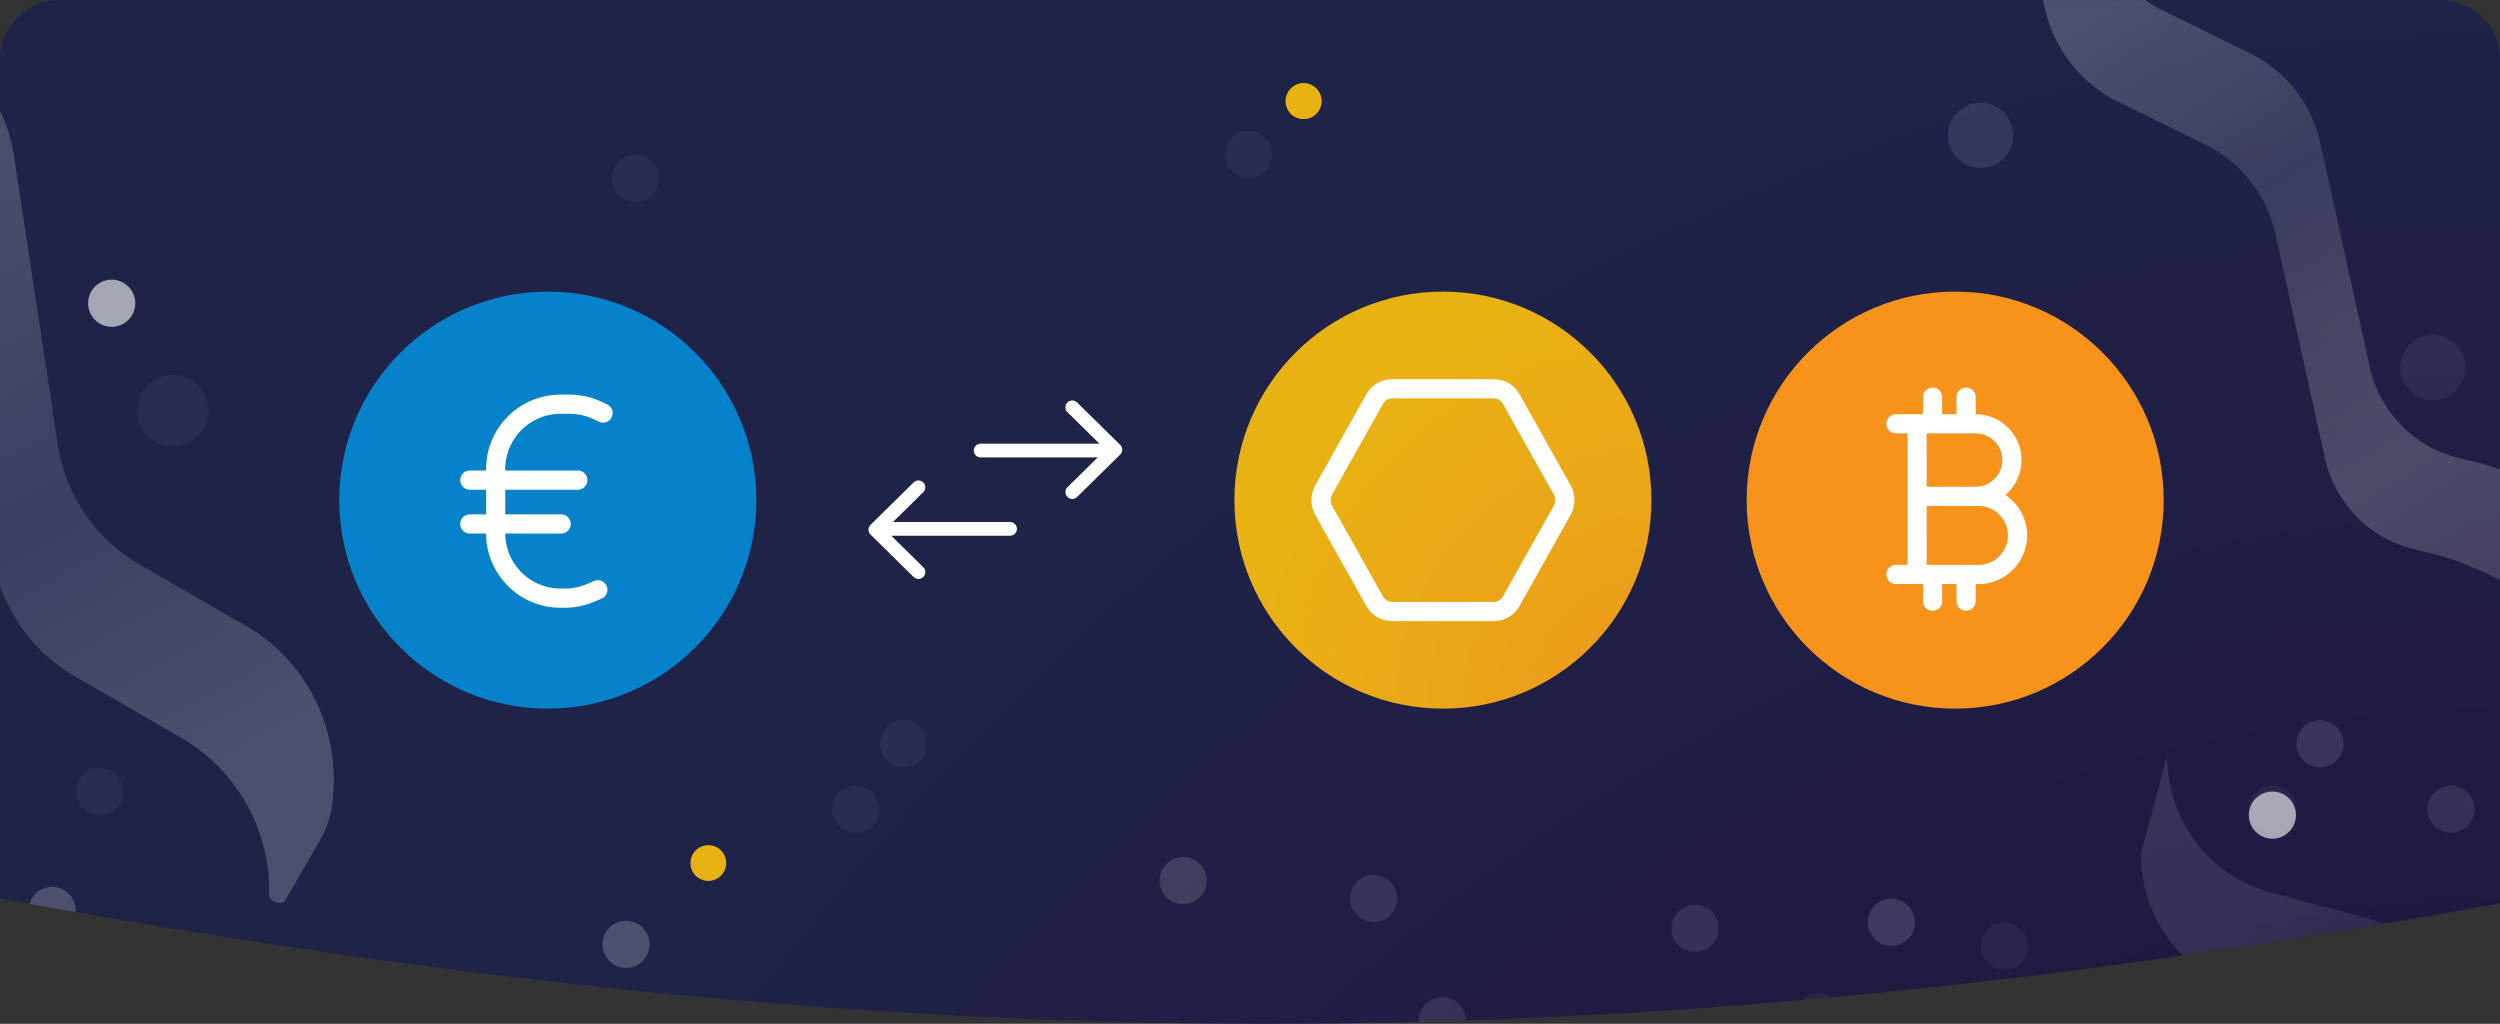 <svg xmlns="http://www.w3.org/2000/svg" xmlns:xlink="http://www.w3.org/1999/xlink" id="Layer_1" x="0" y="0" version="1.1" viewBox="0 0 420 172" xml:space="preserve"><rect x="0" y="0" width="420" height="172" fill="#333333" stroke="none"/><style>.st1{clip-path:url(#SVGID_2_)}.st5{opacity:.1}.st5,.st6,.st7,.st8,.st9{fill:#fff;enable-background:new}.st6{opacity:.12}.st7{opacity:.05}.st8{opacity:.14}.st9{opacity:.2}.st10{fill:#e9b213}.st11{opacity:.6;fill:#fff;enable-background:new}.st14,.st15{fill:none;stroke:#fff;stroke-width:3.226;stroke-linecap:round;stroke-linejoin:round}.st15{stroke-width:2.305}</style><defs><path id="SVGID_1_" d="M420 .01v151.74c-148.82 27.36-268.89 26.9-420-.8V0l420 .01z"/></defs><clipPath id="SVGID_2_"><use overflow="visible" xlink:href="#SVGID_1_"/></clipPath><radialGradient id="SVGID_3_" cx="-1953.64" cy="1634.89" r="1" gradientTransform="matrix(-420 0 0 564 -820109 -921512.06)" gradientUnits="userSpaceOnUse"><stop offset="0" stop-color="#260133"/><stop offset="1" stop-color="#1f2348"/></radialGradient><path fill="url(#SVGID_3_)" d="M10 0h400a10 10 0 0110 10v544a10 10 0 01-10 10H10a10 10 0 01-10-10V10A10 10 0 0110 0z" clip-path="url(#SVGID_2_)"/><g id="String" class="st1"><linearGradient id="SVGID_4_" x1="358.88" x2="553.86" y1="589.83" y2="283.64" gradientTransform="matrix(1 0 0 -1 0 565.99)" gradientUnits="userSpaceOnUse"><stop offset="0" stop-color="#fff"/><stop offset=".05" stop-color="#fff"/><stop offset=".16" stop-color="#fff" stop-opacity=".63"/><stop offset=".3" stop-color="#fff"/><stop offset=".42" stop-color="#fff" stop-opacity=".63"/><stop offset=".49" stop-color="#7f672f" stop-opacity=".8"/><stop offset=".58" stop-color="#e9b213"/><stop offset=".67" stop-color="#e9b213"/><stop offset=".8" stop-color="#e9b213"/><stop offset=".87" stop-color="#e9b213"/><stop offset="1" stop-color="#e9b213"/></linearGradient><path fill="url(#SVGID_4_)" d="M378.06 8.98l-14.66-7.2c-9.46-4.65-14.57-15.21-12.48-25.78l-7.1 14.45c-.29.58-.5 1.19-.6 1.83-1.61 10.25 3.48 20.32 12.65 24.83l14.66 7.2a22.02 22.02 0 0111.75 15.07l8.29 37.49a20.24 20.24 0 0015.6 15.55 50.86 50.86 0 0137.4 32.61l12.84 35.37a18.5 18.5 0 0012.64 11.63 46.47 46.47 0 0130.64 26.43l10.54 24.15a24.61 24.61 0 0019.45 14.65 28.44 28.44 0 0122.4 16.76l15.79 35.55 7.53-15.32-15.79-35.55a28.46 28.46 0 00-22.4-16.76 24.62 24.62 0 01-19.45-14.65l-10.54-24.15a46.45 46.45 0 00-30.64-26.43 18.53 18.53 0 01-12.64-11.63l-12.84-35.37a50.86 50.86 0 00-37.4-32.61 20.25 20.25 0 01-15.6-15.55l-8.29-37.49a22.02 22.02 0 00-11.75-15.08z" opacity=".2"/><linearGradient id="SVGID_5_" x1="371.92" x2="622.52" y1="440.37" y2="177.75" gradientTransform="matrix(1 0 0 -1 0 565.99)" gradientUnits="userSpaceOnUse"><stop offset="0" stop-color="#fff"/><stop offset=".05" stop-color="#fff"/><stop offset=".16" stop-color="#fff" stop-opacity=".63"/><stop offset=".3" stop-color="#fff"/><stop offset=".42" stop-color="#fff" stop-opacity=".63"/><stop offset=".49" stop-color="#7f672f" stop-opacity=".8"/><stop offset=".58" stop-color="#e9b213"/><stop offset=".67" stop-color="#e9b213"/><stop offset=".8" stop-color="#e9b213"/><stop offset=".87" stop-color="#e9b213"/><stop offset="1" stop-color="#e9b213"/></linearGradient><path fill="url(#SVGID_5_)" d="M397.1 154.1l-15.78-4.23c-10.18-2.73-17.24-12.1-17.24-22.88l-4.17 15.55a6.18 6.18 0 00-.23 1.91c.41 10.37 7.35 19.26 17.22 21.91l15.78 4.23a22 22 0 0114.45 12.51l15.4 35.18a20.24 20.24 0 0018.31 12.23 50.86 50.86 0 0143 24.75l19.45 32.22a18.49 18.49 0 0014.65 8.96 46.47 46.47 0 0135.18 19.99l15.02 21.65a24.6 24.6 0 0021.91 10.6 28.46 28.46 0 0125.22 12.1l22.38 31.82 4.42-16.49-22.38-31.82a28.46 28.46 0 00-25.22-12.1 24.61 24.61 0 01-21.91-10.6l-15.02-21.65a46.45 46.45 0 00-35.18-19.99 18.51 18.51 0 01-14.65-8.96l-19.45-32.22a50.86 50.86 0 00-43-24.75 20.24 20.24 0 01-18.31-12.23l-15.4-35.18a22.03 22.03 0 00-14.45-12.51z" opacity=".1"/><linearGradient id="SVGID_6_" x1="34.06" x2="-187.59" y1="409.1" y2="814.65" gradientTransform="matrix(1 0 0 -1 0 565.99)" gradientUnits="userSpaceOnUse"><stop offset="0" stop-color="#fff"/><stop offset=".05" stop-color="#fff"/><stop offset=".16" stop-color="#fff" stop-opacity=".63"/><stop offset=".3" stop-color="#fff"/><stop offset=".42" stop-color="#fff" stop-opacity=".63"/><stop offset=".58" stop-color="#e9b213"/><stop offset=".67" stop-color="#e9b213"/><stop offset=".8" stop-color="#e9b213"/><stop offset=".87" stop-color="#e9b213"/><stop offset="1" stop-color="#e9b213"/></linearGradient><path fill="url(#SVGID_6_)" d="M12.48 113.57l18.01 10.4a29.7 29.7 0 0114.72 26.31c-.02 1.17 2.16 1.94 2.74.93l5.56-9.63c1-1.73 1.81-3.57 2.14-5.54 2.06-12.32-3.53-24.66-14.3-30.88l-18.01-10.4A28.08 28.08 0 019.7 74.61L2.36 26.27A25.77 25.77 0 00-16.13 5.19a64.74 64.74 0 01-44.73-44.61l-13.3-46.03a23.57 23.57 0 00-15.06-15.85 59.14 59.14 0 01-36.67-36.18l-11.33-31.57a31.33 31.33 0 00-23.46-20.26 36.23 36.23 0 01-27.03-23.2l-17.04-46.51-10.87 18.82 17.04 46.51a36.24 36.24 0 0027.03 23.2 31.34 31.34 0 0123.46 20.26l11.33 31.57a59.17 59.17 0 0036.67 36.18 23.55 23.55 0 0115.06 15.85l13.3 46.03A64.76 64.76 0 00-27 24.01 25.77 25.77 0 01-8.51 45.09l7.34 48.33a28.08 28.08 0 0013.65 20.15z" opacity=".2"/></g><g id="Confetti" class="st1"><path d="M411.96 131.99a3.96 3.96 0 100 7.91 3.96 3.96 0 000-7.91z" class="st5"/><path d="M389.96 120.99a3.96 3.96 0 100 7.91 3.96 3.96 0 000-7.91z" class="st6"/><path d="M381.96 131.99a3.96 3.96 0 100 7.91 3.96 3.96 0 000-7.91z" class="st7"/><path d="M317.96 150.99a3.96 3.96 0 100 7.91 3.96 3.96 0 000-7.91z" class="st8"/><path d="M336.96 154.99a3.96 3.96 0 100 7.91 3.96 3.96 0 000-7.91zM106.96 25.99a3.96 3.96 0 100 7.91 3.96 3.96 0 000-7.91zM305.76 166.9a3.96 3.96 0 100 7.91 3.96 3.96 0 000-7.91z" class="st7"/><path d="M284.96 151.99a3.96 3.96 0 100 7.91 3.96 3.96 0 000-7.91zM242.5 167.54a3.96 3.96 0 100 7.91 3.96 3.96 0 000-7.91zM230.96 146.99a3.96 3.96 0 100 7.91 3.96 3.96 0 000-7.91z" class="st5"/><path d="M151.96 120.99a3.96 3.96 0 100 7.91 3.96 3.96 0 000-7.91zM143.96 131.99a3.96 3.96 0 100 7.91 3.96 3.96 0 000-7.91zM209.96 21.99a3.96 3.96 0 100 7.91 3.96 3.96 0 000-7.91z" class="st7"/><path d="M111.71 170.55a3.96 3.96 0 100 7.93 3.96 3.96 0 000-7.93zM28.96 157.99a3.96 3.96 0 100 7.91 3.96 3.96 0 000-7.91z" class="st6"/><path d="M16.96 128.99a3.96 3.96 0 100 7.91 3.96 3.96 0 000-7.91z" class="st7"/><path d="M8.96 148.99a3.96 3.96 0 100 7.91 3.96 3.96 0 000-7.91z" class="st9"/><path d="M119 141.99a3 3 0 100 6 3 3 0 000-6zM219 13.99a3 3 0 100 6 3 3 0 000-6z" class="st10"/><path d="M18.96 46.99a3.96 3.96 0 100 7.91 3.96 3.96 0 000-7.91zM381.96 132.99a3.96 3.96 0 100 7.91 3.96 3.96 0 000-7.91z" class="st11"/><path d="M105.37 154.7a3.96 3.96 0 100 7.91 3.96 3.96 0 000-7.91z" class="st9"/><path d="M219 13.99a3 3 0 100 6 3 3 0 000-6z" class="st10"/><path d="M198.96 143.99a3.96 3.96 0 100 7.91 3.96 3.96 0 000-7.91z" class="st8"/><circle cx="29" cy="68.99" r="6" class="st7"/><circle cx="408.73" cy="61.73" r="5.48" fill="#fff" opacity=".06"/><circle cx="332.74" cy="22.73" r="5.48" class="st5"/></g><g id="Eur" class="st1"><circle cx="92.03" cy="84.02" r="35.03" fill="#0582ca"/><path d="M100.43 99.09l-1.3.55c-1.34.56-2.78.85-4.23.85h-.73a10.9 10.9 0 01-10.9-10.9V78.81a10.9 10.9 0 0110.9-10.9h1.54c1.61 0 3.2.36 4.66 1.04l.94.44M78.93 80.66h18.14M78.93 88.02h15.34" class="st14"/></g><g id="exchange_icon" class="st1"><path d="M180.14 68.43l7.24 7.12-7.24 7.12M186.23 75.69h-21.48M154.3 96.11l-7.24-7.12 7.24-7.12M148.21 88.85h21.48" class="st15"/></g><g id="NIM" class="st1"><radialGradient id="SVGID_7_" cx="-1976.82" cy="1648.22" r="1" gradientTransform="matrix(-70.059 0 0 70.059 -138216.55 -115353.92)" gradientUnits="userSpaceOnUse"><stop offset="0" stop-color="#ec991c"/><stop offset="1" stop-color="#e9b213"/></radialGradient><circle cx="242.41" cy="84.02" r="35.03" fill="url(#SVGID_7_)"/><path d="M262.43 82.27l-8.53-15.21a3.39 3.39 0 00-2.96-1.75h-17.06a3.4 3.4 0 00-2.95 1.75l-8.53 15.21a3.6 3.6 0 000 3.51l8.53 15.21a3.39 3.39 0 002.95 1.75h17.06a3.4 3.4 0 002.95-1.75l8.53-15.21c.62-1.09.62-2.42.01-3.51z" class="st14"/></g><g id="Bitcoin" class="st1"><circle cx="328.47" cy="84.02" r="35.03" fill="#f7931a"/><path d="M322.07 71.2h9.84a6.09 6.09 0 110 12.18h-9.84V71.2zM322.07 83.39h10.31a6.56 6.56 0 010 13.12h-10.31V83.39zM324.67 71v-4.28M324.67 100.99v-4.27M330.3 71v-4.28M330.3 100.99v-4.27M322.8 96.51h-4.28M322.8 71.2h-4.28" class="st14"/></g></svg>